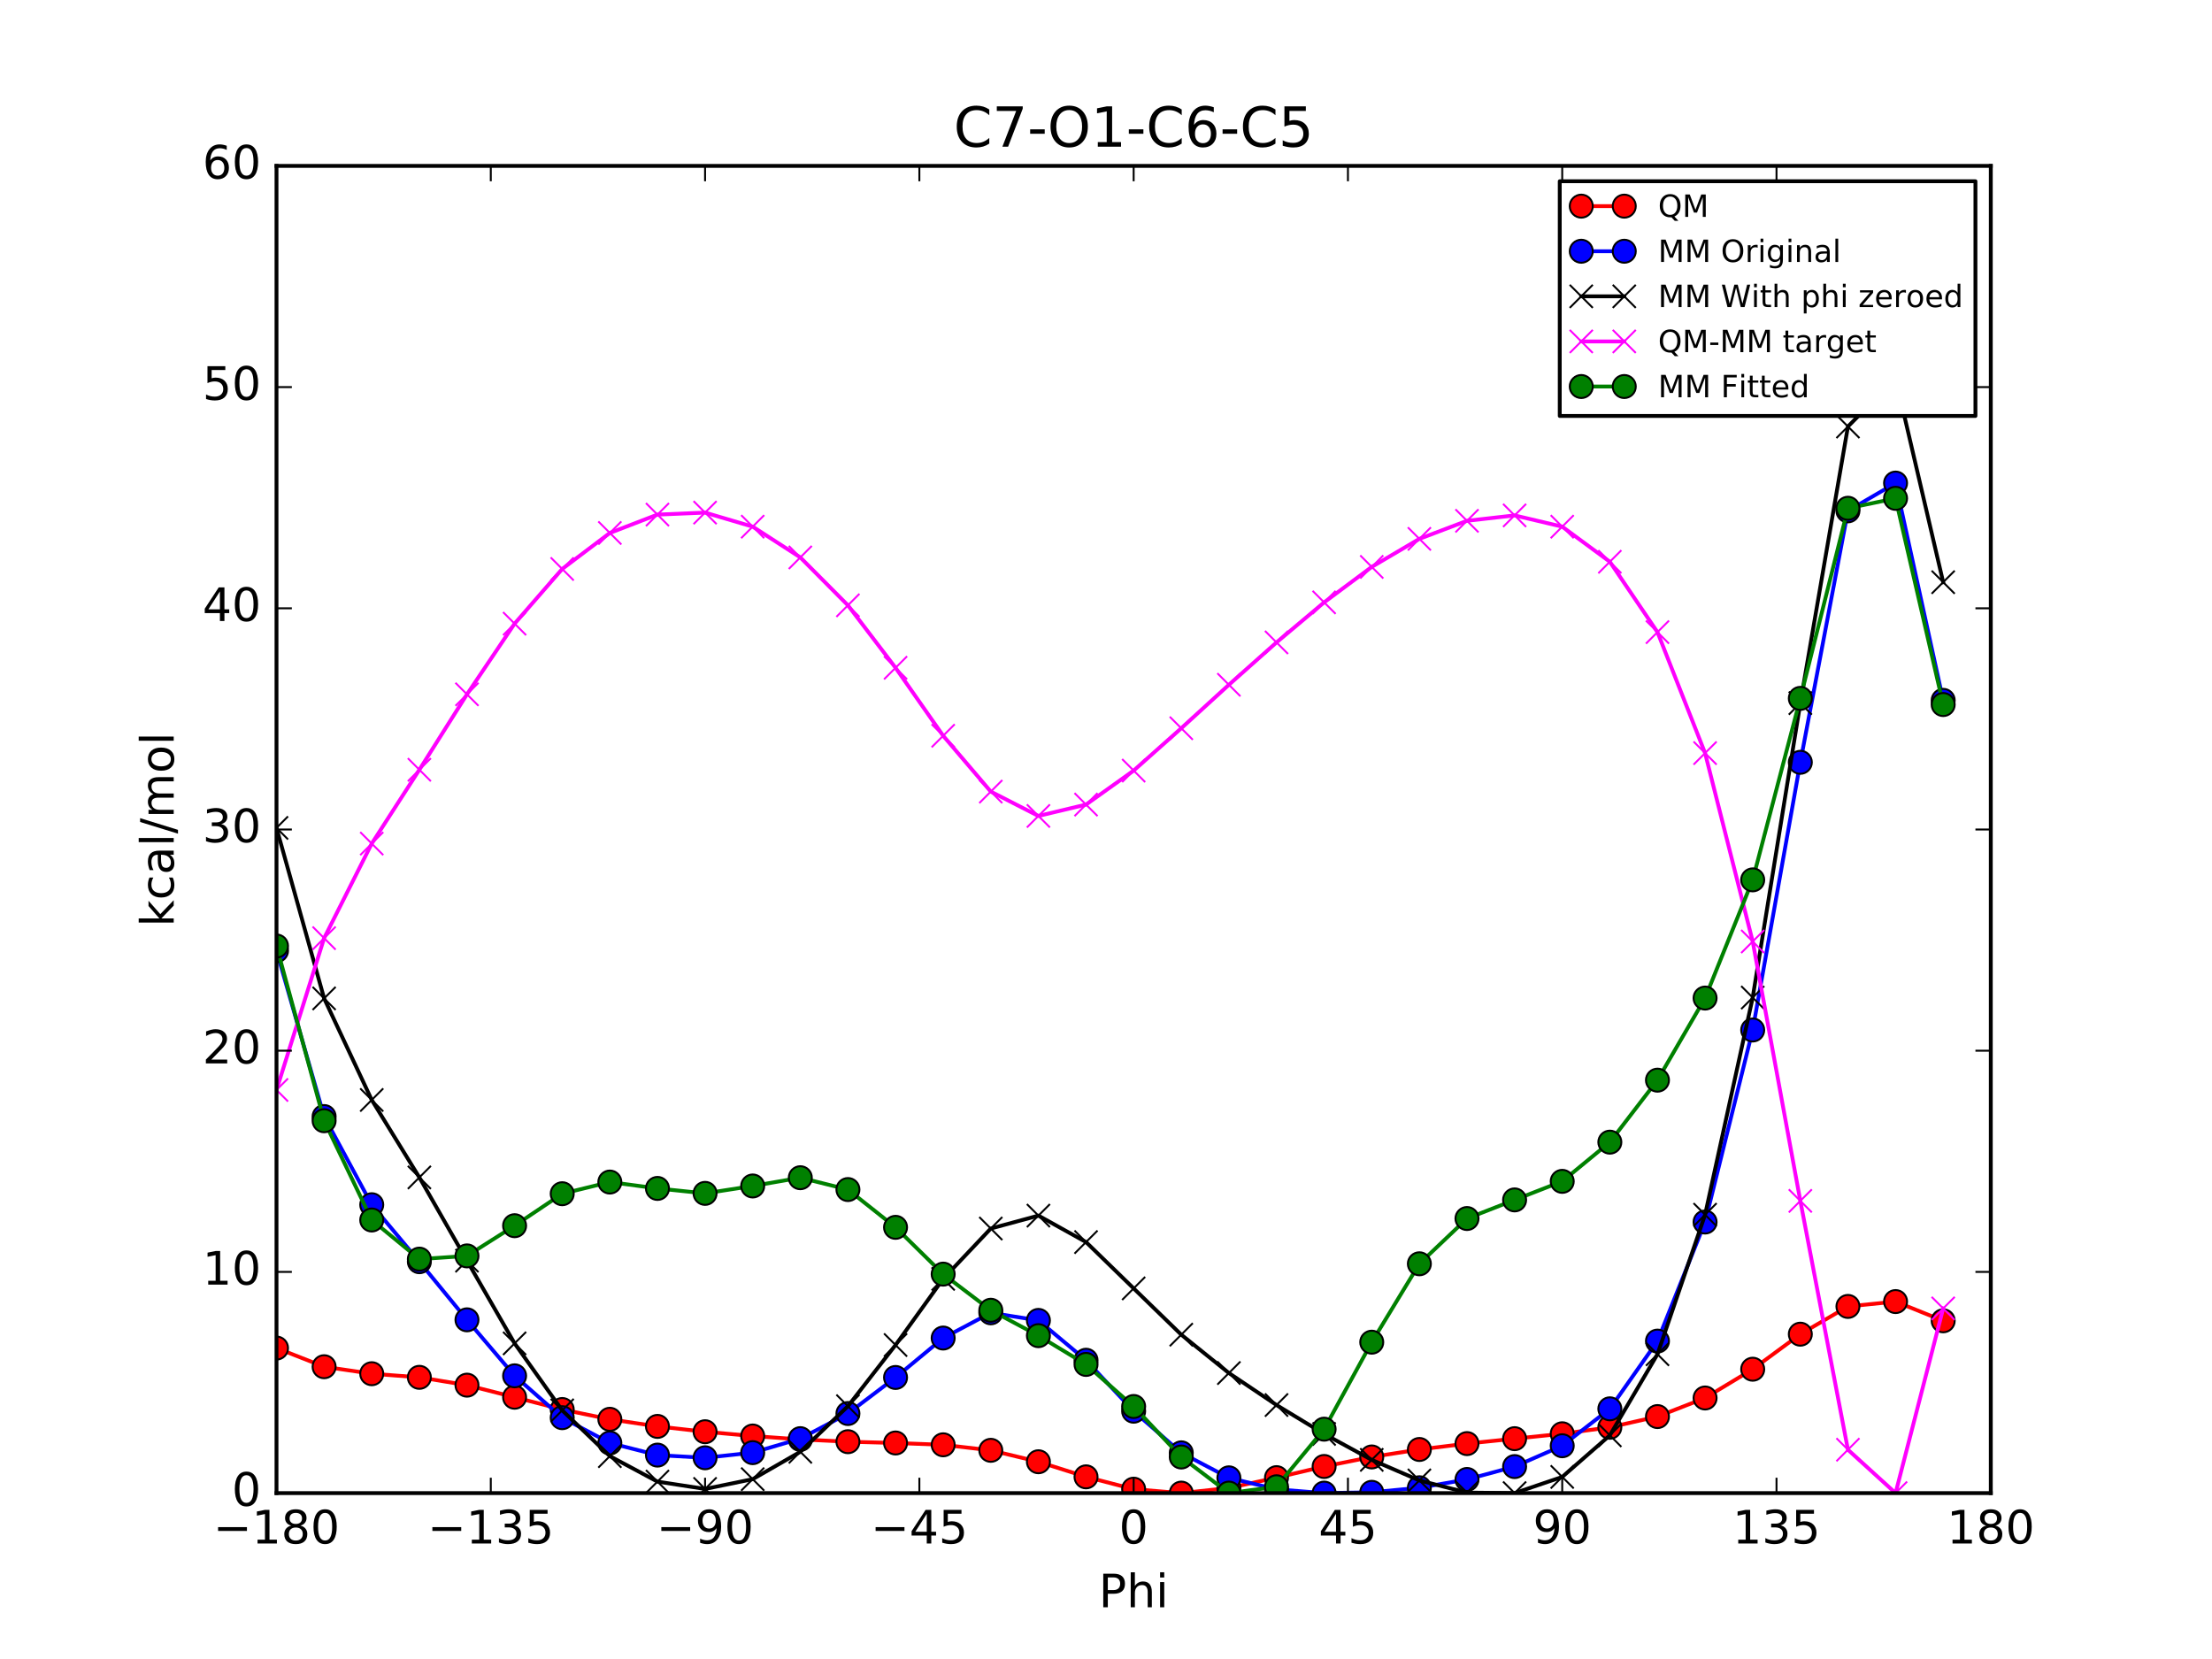 <?xml version="1.0" encoding="utf-8" standalone="no"?>
<!DOCTYPE svg PUBLIC "-//W3C//DTD SVG 1.1//EN"
  "http://www.w3.org/Graphics/SVG/1.1/DTD/svg11.dtd">
<!-- Created with matplotlib (http://matplotlib.org/) -->
<svg height="432pt" version="1.1" viewBox="0 0 576 432" width="576pt" xmlns="http://www.w3.org/2000/svg" xmlns:xlink="http://www.w3.org/1999/xlink">
 <defs>
  <style type="text/css">
*{stroke-linecap:butt;stroke-linejoin:round;stroke-miterlimit:100000;}
  </style>
 </defs>
 <g id="figure_1">
  <g id="patch_1">
   <path d="M 0 432 
L 576 432 
L 576 0 
L 0 0 
z
" style="fill:#ffffff;"/>
  </g>
  <g id="axes_1">
   <g id="patch_2">
    <path d="M 72 388.8 
L 518.4 388.8 
L 518.4 43.2 
L 72 43.2 
z
" style="fill:#ffffff;"/>
   </g>
   <g id="line2d_1">
    <path clip-path="url(#p5da31cfbe8)" d="M 72 351.032 
L 84.4 355.893 
L 96.8 357.713 
L 109.2 358.655 
L 121.6 360.691 
L 134 363.834 
L 146.4 367.032 
L 158.8 369.579 
L 171.2 371.431 
L 183.6 372.82 
L 196 373.935 
L 208.4 374.818 
L 220.8 375.414 
L 233.2 375.751 
L 245.6 376.225 
L 258 377.658 
L 270.4 380.636 
L 282.8 384.568 
L 295.2 387.777 
L 307.6 388.8 
L 320 387.472 
L 332.4 384.774 
L 344.8 381.867 
L 357.2 379.387 
L 369.6 377.44 
L 382 375.91 
L 394.4 374.629 
L 406.8 373.351 
L 419.2 371.663 
L 431.6 368.871 
L 444 364.033 
L 456.4 356.541 
L 468.8 347.416 
L 481.2 340.19 
L 493.6 338.928 
L 506 343.933 
" style="fill:none;stroke:#ff0000;stroke-linecap:square;"/>
    <defs>
     <path d="M 0 3 
C 0.796 3 1.559 2.684 2.121 2.121 
C 2.684 1.559 3 0.796 3 0 
C 3 -0.796 2.684 -1.559 2.121 -2.121 
C 1.559 -2.684 0.796 -3 0 -3 
C -0.796 -3 -1.559 -2.684 -2.121 -2.121 
C -2.684 -1.559 -3 -0.796 -3 0 
C -3 0.796 -2.684 1.559 -2.121 2.121 
C -1.559 2.684 -0.796 3 0 3 
z
" id="m55e1c721ee" style="stroke:#000000;stroke-width:0.5;"/>
    </defs>
    <g clip-path="url(#p5da31cfbe8)">
     <use style="fill:#ff0000;stroke:#000000;stroke-width:0.5;" x="72" xlink:href="#m55e1c721ee" y="351.032"/>
     <use style="fill:#ff0000;stroke:#000000;stroke-width:0.5;" x="84.4" xlink:href="#m55e1c721ee" y="355.893"/>
     <use style="fill:#ff0000;stroke:#000000;stroke-width:0.5;" x="96.8" xlink:href="#m55e1c721ee" y="357.713"/>
     <use style="fill:#ff0000;stroke:#000000;stroke-width:0.5;" x="109.2" xlink:href="#m55e1c721ee" y="358.655"/>
     <use style="fill:#ff0000;stroke:#000000;stroke-width:0.5;" x="121.6" xlink:href="#m55e1c721ee" y="360.691"/>
     <use style="fill:#ff0000;stroke:#000000;stroke-width:0.5;" x="134" xlink:href="#m55e1c721ee" y="363.834"/>
     <use style="fill:#ff0000;stroke:#000000;stroke-width:0.5;" x="146.4" xlink:href="#m55e1c721ee" y="367.032"/>
     <use style="fill:#ff0000;stroke:#000000;stroke-width:0.5;" x="158.8" xlink:href="#m55e1c721ee" y="369.579"/>
     <use style="fill:#ff0000;stroke:#000000;stroke-width:0.5;" x="171.2" xlink:href="#m55e1c721ee" y="371.431"/>
     <use style="fill:#ff0000;stroke:#000000;stroke-width:0.5;" x="183.6" xlink:href="#m55e1c721ee" y="372.82"/>
     <use style="fill:#ff0000;stroke:#000000;stroke-width:0.5;" x="196" xlink:href="#m55e1c721ee" y="373.935"/>
     <use style="fill:#ff0000;stroke:#000000;stroke-width:0.5;" x="208.4" xlink:href="#m55e1c721ee" y="374.818"/>
     <use style="fill:#ff0000;stroke:#000000;stroke-width:0.5;" x="220.8" xlink:href="#m55e1c721ee" y="375.414"/>
     <use style="fill:#ff0000;stroke:#000000;stroke-width:0.5;" x="233.2" xlink:href="#m55e1c721ee" y="375.751"/>
     <use style="fill:#ff0000;stroke:#000000;stroke-width:0.5;" x="245.6" xlink:href="#m55e1c721ee" y="376.225"/>
     <use style="fill:#ff0000;stroke:#000000;stroke-width:0.5;" x="258" xlink:href="#m55e1c721ee" y="377.658"/>
     <use style="fill:#ff0000;stroke:#000000;stroke-width:0.5;" x="270.4" xlink:href="#m55e1c721ee" y="380.636"/>
     <use style="fill:#ff0000;stroke:#000000;stroke-width:0.5;" x="282.8" xlink:href="#m55e1c721ee" y="384.568"/>
     <use style="fill:#ff0000;stroke:#000000;stroke-width:0.5;" x="295.2" xlink:href="#m55e1c721ee" y="387.777"/>
     <use style="fill:#ff0000;stroke:#000000;stroke-width:0.5;" x="307.6" xlink:href="#m55e1c721ee" y="388.8"/>
     <use style="fill:#ff0000;stroke:#000000;stroke-width:0.5;" x="320" xlink:href="#m55e1c721ee" y="387.472"/>
     <use style="fill:#ff0000;stroke:#000000;stroke-width:0.5;" x="332.4" xlink:href="#m55e1c721ee" y="384.774"/>
     <use style="fill:#ff0000;stroke:#000000;stroke-width:0.5;" x="344.8" xlink:href="#m55e1c721ee" y="381.867"/>
     <use style="fill:#ff0000;stroke:#000000;stroke-width:0.5;" x="357.2" xlink:href="#m55e1c721ee" y="379.387"/>
     <use style="fill:#ff0000;stroke:#000000;stroke-width:0.5;" x="369.6" xlink:href="#m55e1c721ee" y="377.44"/>
     <use style="fill:#ff0000;stroke:#000000;stroke-width:0.5;" x="382" xlink:href="#m55e1c721ee" y="375.91"/>
     <use style="fill:#ff0000;stroke:#000000;stroke-width:0.5;" x="394.4" xlink:href="#m55e1c721ee" y="374.629"/>
     <use style="fill:#ff0000;stroke:#000000;stroke-width:0.5;" x="406.8" xlink:href="#m55e1c721ee" y="373.351"/>
     <use style="fill:#ff0000;stroke:#000000;stroke-width:0.5;" x="419.2" xlink:href="#m55e1c721ee" y="371.663"/>
     <use style="fill:#ff0000;stroke:#000000;stroke-width:0.5;" x="431.6" xlink:href="#m55e1c721ee" y="368.871"/>
     <use style="fill:#ff0000;stroke:#000000;stroke-width:0.5;" x="444" xlink:href="#m55e1c721ee" y="364.033"/>
     <use style="fill:#ff0000;stroke:#000000;stroke-width:0.5;" x="456.4" xlink:href="#m55e1c721ee" y="356.541"/>
     <use style="fill:#ff0000;stroke:#000000;stroke-width:0.5;" x="468.8" xlink:href="#m55e1c721ee" y="347.416"/>
     <use style="fill:#ff0000;stroke:#000000;stroke-width:0.5;" x="481.2" xlink:href="#m55e1c721ee" y="340.19"/>
     <use style="fill:#ff0000;stroke:#000000;stroke-width:0.5;" x="493.6" xlink:href="#m55e1c721ee" y="338.928"/>
     <use style="fill:#ff0000;stroke:#000000;stroke-width:0.5;" x="506" xlink:href="#m55e1c721ee" y="343.933"/>
    </g>
   </g>
   <g id="line2d_2">
    <path clip-path="url(#p5da31cfbe8)" d="M 72 247.56 
L 84.4 290.748 
L 96.8 313.71 
L 109.2 328.547 
L 121.6 343.68 
L 134 358.263 
L 146.4 369.163 
L 158.8 375.751 
L 171.2 378.904 
L 183.6 379.602 
L 196 378.267 
L 208.4 374.621 
L 220.8 368.078 
L 233.2 358.69 
L 245.6 348.424 
L 258 341.857 
L 270.4 343.828 
L 282.8 354.202 
L 295.2 367.472 
L 307.6 378.313 
L 320 384.824 
L 332.4 387.82 
L 344.8 388.8 
L 357.2 388.593 
L 369.6 387.407 
L 382 385.247 
L 394.4 381.894 
L 406.8 376.472 
L 419.2 366.854 
L 431.6 349.217 
L 444 318.214 
L 456.4 268.21 
L 468.8 198.502 
L 481.2 133.02 
L 493.6 125.792 
L 506 182.371 
" style="fill:none;stroke:#0000ff;stroke-linecap:square;"/>
    <defs>
     <path d="M 0 3 
C 0.796 3 1.559 2.684 2.121 2.121 
C 2.684 1.559 3 0.796 3 0 
C 3 -0.796 2.684 -1.559 2.121 -2.121 
C 1.559 -2.684 0.796 -3 0 -3 
C -0.796 -3 -1.559 -2.684 -2.121 -2.121 
C -2.684 -1.559 -3 -0.796 -3 0 
C -3 0.796 -2.684 1.559 -2.121 2.121 
C -1.559 2.684 -0.796 3 0 3 
z
" id="m873769fd91" style="stroke:#000000;stroke-width:0.5;"/>
    </defs>
    <g clip-path="url(#p5da31cfbe8)">
     <use style="fill:#0000ff;stroke:#000000;stroke-width:0.5;" x="72" xlink:href="#m873769fd91" y="247.56"/>
     <use style="fill:#0000ff;stroke:#000000;stroke-width:0.5;" x="84.4" xlink:href="#m873769fd91" y="290.748"/>
     <use style="fill:#0000ff;stroke:#000000;stroke-width:0.5;" x="96.8" xlink:href="#m873769fd91" y="313.71"/>
     <use style="fill:#0000ff;stroke:#000000;stroke-width:0.5;" x="109.2" xlink:href="#m873769fd91" y="328.547"/>
     <use style="fill:#0000ff;stroke:#000000;stroke-width:0.5;" x="121.6" xlink:href="#m873769fd91" y="343.68"/>
     <use style="fill:#0000ff;stroke:#000000;stroke-width:0.5;" x="134" xlink:href="#m873769fd91" y="358.263"/>
     <use style="fill:#0000ff;stroke:#000000;stroke-width:0.5;" x="146.4" xlink:href="#m873769fd91" y="369.163"/>
     <use style="fill:#0000ff;stroke:#000000;stroke-width:0.5;" x="158.8" xlink:href="#m873769fd91" y="375.751"/>
     <use style="fill:#0000ff;stroke:#000000;stroke-width:0.5;" x="171.2" xlink:href="#m873769fd91" y="378.904"/>
     <use style="fill:#0000ff;stroke:#000000;stroke-width:0.5;" x="183.6" xlink:href="#m873769fd91" y="379.602"/>
     <use style="fill:#0000ff;stroke:#000000;stroke-width:0.5;" x="196" xlink:href="#m873769fd91" y="378.267"/>
     <use style="fill:#0000ff;stroke:#000000;stroke-width:0.5;" x="208.4" xlink:href="#m873769fd91" y="374.621"/>
     <use style="fill:#0000ff;stroke:#000000;stroke-width:0.5;" x="220.8" xlink:href="#m873769fd91" y="368.078"/>
     <use style="fill:#0000ff;stroke:#000000;stroke-width:0.5;" x="233.2" xlink:href="#m873769fd91" y="358.69"/>
     <use style="fill:#0000ff;stroke:#000000;stroke-width:0.5;" x="245.6" xlink:href="#m873769fd91" y="348.424"/>
     <use style="fill:#0000ff;stroke:#000000;stroke-width:0.5;" x="258" xlink:href="#m873769fd91" y="341.857"/>
     <use style="fill:#0000ff;stroke:#000000;stroke-width:0.5;" x="270.4" xlink:href="#m873769fd91" y="343.828"/>
     <use style="fill:#0000ff;stroke:#000000;stroke-width:0.5;" x="282.8" xlink:href="#m873769fd91" y="354.202"/>
     <use style="fill:#0000ff;stroke:#000000;stroke-width:0.5;" x="295.2" xlink:href="#m873769fd91" y="367.472"/>
     <use style="fill:#0000ff;stroke:#000000;stroke-width:0.5;" x="307.6" xlink:href="#m873769fd91" y="378.313"/>
     <use style="fill:#0000ff;stroke:#000000;stroke-width:0.5;" x="320" xlink:href="#m873769fd91" y="384.824"/>
     <use style="fill:#0000ff;stroke:#000000;stroke-width:0.5;" x="332.4" xlink:href="#m873769fd91" y="387.82"/>
     <use style="fill:#0000ff;stroke:#000000;stroke-width:0.5;" x="344.8" xlink:href="#m873769fd91" y="388.8"/>
     <use style="fill:#0000ff;stroke:#000000;stroke-width:0.5;" x="357.2" xlink:href="#m873769fd91" y="388.593"/>
     <use style="fill:#0000ff;stroke:#000000;stroke-width:0.5;" x="369.6" xlink:href="#m873769fd91" y="387.407"/>
     <use style="fill:#0000ff;stroke:#000000;stroke-width:0.5;" x="382" xlink:href="#m873769fd91" y="385.247"/>
     <use style="fill:#0000ff;stroke:#000000;stroke-width:0.5;" x="394.4" xlink:href="#m873769fd91" y="381.894"/>
     <use style="fill:#0000ff;stroke:#000000;stroke-width:0.5;" x="406.8" xlink:href="#m873769fd91" y="376.472"/>
     <use style="fill:#0000ff;stroke:#000000;stroke-width:0.5;" x="419.2" xlink:href="#m873769fd91" y="366.854"/>
     <use style="fill:#0000ff;stroke:#000000;stroke-width:0.5;" x="431.6" xlink:href="#m873769fd91" y="349.217"/>
     <use style="fill:#0000ff;stroke:#000000;stroke-width:0.5;" x="444" xlink:href="#m873769fd91" y="318.214"/>
     <use style="fill:#0000ff;stroke:#000000;stroke-width:0.5;" x="456.4" xlink:href="#m873769fd91" y="268.21"/>
     <use style="fill:#0000ff;stroke:#000000;stroke-width:0.5;" x="468.8" xlink:href="#m873769fd91" y="198.502"/>
     <use style="fill:#0000ff;stroke:#000000;stroke-width:0.5;" x="481.2" xlink:href="#m873769fd91" y="133.02"/>
     <use style="fill:#0000ff;stroke:#000000;stroke-width:0.5;" x="493.6" xlink:href="#m873769fd91" y="125.792"/>
     <use style="fill:#0000ff;stroke:#000000;stroke-width:0.5;" x="506" xlink:href="#m873769fd91" y="182.371"/>
    </g>
   </g>
   <g id="line2d_3">
    <path clip-path="url(#p5da31cfbe8)" d="M 72 215.585 
L 84.4 259.981 
L 96.8 286.424 
L 109.2 306.595 
L 121.6 328.269 
L 134 349.814 
L 146.4 367.255 
L 158.8 379.175 
L 171.2 385.809 
L 183.6 387.716 
L 196 385.173 
L 208.4 378.046 
L 220.8 366.17 
L 233.2 350.24 
L 245.6 333.013 
L 258 319.904 
L 270.4 316.543 
L 282.8 323.436 
L 295.2 335.497 
L 307.6 347.547 
L 320 357.538 
L 332.4 365.868 
L 344.8 373.389 
L 357.2 380.144 
L 369.6 385.5 
L 382 388.672 
L 394.4 388.8 
L 406.8 384.587 
L 419.2 373.759 
L 431.6 352.642 
L 444 316.306 
L 456.4 259.761 
L 468.8 183.091 
L 481.2 111.067 
L 493.6 98.506 
L 506 151.605 
" style="fill:none;stroke:#000000;stroke-linecap:square;"/>
    <defs>
     <path d="M -3 3 
L 3 -3 
M -3 -3 
L 3 3 
" id="mabb1652090" style="stroke:#000000;stroke-width:0.5;"/>
    </defs>
    <g clip-path="url(#p5da31cfbe8)">
     <use style="stroke:#000000;stroke-width:0.5;" x="72" xlink:href="#mabb1652090" y="215.585"/>
     <use style="stroke:#000000;stroke-width:0.5;" x="84.4" xlink:href="#mabb1652090" y="259.981"/>
     <use style="stroke:#000000;stroke-width:0.5;" x="96.8" xlink:href="#mabb1652090" y="286.424"/>
     <use style="stroke:#000000;stroke-width:0.5;" x="109.2" xlink:href="#mabb1652090" y="306.595"/>
     <use style="stroke:#000000;stroke-width:0.5;" x="121.6" xlink:href="#mabb1652090" y="328.269"/>
     <use style="stroke:#000000;stroke-width:0.5;" x="134" xlink:href="#mabb1652090" y="349.814"/>
     <use style="stroke:#000000;stroke-width:0.5;" x="146.4" xlink:href="#mabb1652090" y="367.255"/>
     <use style="stroke:#000000;stroke-width:0.5;" x="158.8" xlink:href="#mabb1652090" y="379.175"/>
     <use style="stroke:#000000;stroke-width:0.5;" x="171.2" xlink:href="#mabb1652090" y="385.809"/>
     <use style="stroke:#000000;stroke-width:0.5;" x="183.6" xlink:href="#mabb1652090" y="387.716"/>
     <use style="stroke:#000000;stroke-width:0.5;" x="196" xlink:href="#mabb1652090" y="385.173"/>
     <use style="stroke:#000000;stroke-width:0.5;" x="208.4" xlink:href="#mabb1652090" y="378.046"/>
     <use style="stroke:#000000;stroke-width:0.5;" x="220.8" xlink:href="#mabb1652090" y="366.17"/>
     <use style="stroke:#000000;stroke-width:0.5;" x="233.2" xlink:href="#mabb1652090" y="350.24"/>
     <use style="stroke:#000000;stroke-width:0.5;" x="245.6" xlink:href="#mabb1652090" y="333.013"/>
     <use style="stroke:#000000;stroke-width:0.5;" x="258" xlink:href="#mabb1652090" y="319.904"/>
     <use style="stroke:#000000;stroke-width:0.5;" x="270.4" xlink:href="#mabb1652090" y="316.543"/>
     <use style="stroke:#000000;stroke-width:0.5;" x="282.8" xlink:href="#mabb1652090" y="323.436"/>
     <use style="stroke:#000000;stroke-width:0.5;" x="295.2" xlink:href="#mabb1652090" y="335.497"/>
     <use style="stroke:#000000;stroke-width:0.5;" x="307.6" xlink:href="#mabb1652090" y="347.547"/>
     <use style="stroke:#000000;stroke-width:0.5;" x="320" xlink:href="#mabb1652090" y="357.538"/>
     <use style="stroke:#000000;stroke-width:0.5;" x="332.4" xlink:href="#mabb1652090" y="365.868"/>
     <use style="stroke:#000000;stroke-width:0.5;" x="344.8" xlink:href="#mabb1652090" y="373.389"/>
     <use style="stroke:#000000;stroke-width:0.5;" x="357.2" xlink:href="#mabb1652090" y="380.144"/>
     <use style="stroke:#000000;stroke-width:0.5;" x="369.6" xlink:href="#mabb1652090" y="385.5"/>
     <use style="stroke:#000000;stroke-width:0.5;" x="382" xlink:href="#mabb1652090" y="388.672"/>
     <use style="stroke:#000000;stroke-width:0.5;" x="394.4" xlink:href="#mabb1652090" y="388.8"/>
     <use style="stroke:#000000;stroke-width:0.5;" x="406.8" xlink:href="#mabb1652090" y="384.587"/>
     <use style="stroke:#000000;stroke-width:0.5;" x="419.2" xlink:href="#mabb1652090" y="373.759"/>
     <use style="stroke:#000000;stroke-width:0.5;" x="431.6" xlink:href="#mabb1652090" y="352.642"/>
     <use style="stroke:#000000;stroke-width:0.5;" x="444" xlink:href="#mabb1652090" y="316.306"/>
     <use style="stroke:#000000;stroke-width:0.5;" x="456.4" xlink:href="#mabb1652090" y="259.761"/>
     <use style="stroke:#000000;stroke-width:0.5;" x="468.8" xlink:href="#mabb1652090" y="183.091"/>
     <use style="stroke:#000000;stroke-width:0.5;" x="481.2" xlink:href="#mabb1652090" y="111.067"/>
     <use style="stroke:#000000;stroke-width:0.5;" x="493.6" xlink:href="#mabb1652090" y="98.506"/>
     <use style="stroke:#000000;stroke-width:0.5;" x="506" xlink:href="#mabb1652090" y="151.605"/>
    </g>
   </g>
   <g id="line2d_4">
    <path clip-path="url(#p5da31cfbe8)" d="M 72 283.826 
L 84.4 244.29 
L 96.8 219.668 
L 109.2 200.439 
L 121.6 180.8 
L 134 162.399 
L 146.4 148.155 
L 158.8 138.782 
L 171.2 134 
L 183.6 133.482 
L 196 137.14 
L 208.4 145.15 
L 220.8 157.623 
L 233.2 173.889 
L 245.6 191.591 
L 258 206.133 
L 270.4 212.472 
L 282.8 209.511 
L 295.2 200.658 
L 307.6 189.632 
L 320 178.313 
L 332.4 167.284 
L 344.8 156.856 
L 357.2 147.622 
L 369.6 140.319 
L 382 135.617 
L 394.4 134.207 
L 406.8 137.143 
L 419.2 146.283 
L 431.6 164.607 
L 444 196.105 
L 456.4 245.159 
L 468.8 312.704 
L 481.2 377.501 
L 493.6 388.8 
L 506 340.706 
" style="fill:none;stroke:#ff00ff;stroke-linecap:square;"/>
    <defs>
     <path d="M -3 3 
L 3 -3 
M -3 -3 
L 3 3 
" id="m2c00e5dfd6" style="stroke:#ff00ff;stroke-width:0.5;"/>
    </defs>
    <g clip-path="url(#p5da31cfbe8)">
     <use style="fill:#ff00ff;stroke:#ff00ff;stroke-width:0.5;" x="72" xlink:href="#m2c00e5dfd6" y="283.826"/>
     <use style="fill:#ff00ff;stroke:#ff00ff;stroke-width:0.5;" x="84.4" xlink:href="#m2c00e5dfd6" y="244.29"/>
     <use style="fill:#ff00ff;stroke:#ff00ff;stroke-width:0.5;" x="96.8" xlink:href="#m2c00e5dfd6" y="219.668"/>
     <use style="fill:#ff00ff;stroke:#ff00ff;stroke-width:0.5;" x="109.2" xlink:href="#m2c00e5dfd6" y="200.439"/>
     <use style="fill:#ff00ff;stroke:#ff00ff;stroke-width:0.5;" x="121.6" xlink:href="#m2c00e5dfd6" y="180.8"/>
     <use style="fill:#ff00ff;stroke:#ff00ff;stroke-width:0.5;" x="134" xlink:href="#m2c00e5dfd6" y="162.399"/>
     <use style="fill:#ff00ff;stroke:#ff00ff;stroke-width:0.5;" x="146.4" xlink:href="#m2c00e5dfd6" y="148.155"/>
     <use style="fill:#ff00ff;stroke:#ff00ff;stroke-width:0.5;" x="158.8" xlink:href="#m2c00e5dfd6" y="138.782"/>
     <use style="fill:#ff00ff;stroke:#ff00ff;stroke-width:0.5;" x="171.2" xlink:href="#m2c00e5dfd6" y="134"/>
     <use style="fill:#ff00ff;stroke:#ff00ff;stroke-width:0.5;" x="183.6" xlink:href="#m2c00e5dfd6" y="133.482"/>
     <use style="fill:#ff00ff;stroke:#ff00ff;stroke-width:0.5;" x="196" xlink:href="#m2c00e5dfd6" y="137.14"/>
     <use style="fill:#ff00ff;stroke:#ff00ff;stroke-width:0.5;" x="208.4" xlink:href="#m2c00e5dfd6" y="145.15"/>
     <use style="fill:#ff00ff;stroke:#ff00ff;stroke-width:0.5;" x="220.8" xlink:href="#m2c00e5dfd6" y="157.623"/>
     <use style="fill:#ff00ff;stroke:#ff00ff;stroke-width:0.5;" x="233.2" xlink:href="#m2c00e5dfd6" y="173.889"/>
     <use style="fill:#ff00ff;stroke:#ff00ff;stroke-width:0.5;" x="245.6" xlink:href="#m2c00e5dfd6" y="191.591"/>
     <use style="fill:#ff00ff;stroke:#ff00ff;stroke-width:0.5;" x="258" xlink:href="#m2c00e5dfd6" y="206.133"/>
     <use style="fill:#ff00ff;stroke:#ff00ff;stroke-width:0.5;" x="270.4" xlink:href="#m2c00e5dfd6" y="212.472"/>
     <use style="fill:#ff00ff;stroke:#ff00ff;stroke-width:0.5;" x="282.8" xlink:href="#m2c00e5dfd6" y="209.511"/>
     <use style="fill:#ff00ff;stroke:#ff00ff;stroke-width:0.5;" x="295.2" xlink:href="#m2c00e5dfd6" y="200.658"/>
     <use style="fill:#ff00ff;stroke:#ff00ff;stroke-width:0.5;" x="307.6" xlink:href="#m2c00e5dfd6" y="189.632"/>
     <use style="fill:#ff00ff;stroke:#ff00ff;stroke-width:0.5;" x="320" xlink:href="#m2c00e5dfd6" y="178.313"/>
     <use style="fill:#ff00ff;stroke:#ff00ff;stroke-width:0.5;" x="332.4" xlink:href="#m2c00e5dfd6" y="167.284"/>
     <use style="fill:#ff00ff;stroke:#ff00ff;stroke-width:0.5;" x="344.8" xlink:href="#m2c00e5dfd6" y="156.856"/>
     <use style="fill:#ff00ff;stroke:#ff00ff;stroke-width:0.5;" x="357.2" xlink:href="#m2c00e5dfd6" y="147.622"/>
     <use style="fill:#ff00ff;stroke:#ff00ff;stroke-width:0.5;" x="369.6" xlink:href="#m2c00e5dfd6" y="140.319"/>
     <use style="fill:#ff00ff;stroke:#ff00ff;stroke-width:0.5;" x="382" xlink:href="#m2c00e5dfd6" y="135.617"/>
     <use style="fill:#ff00ff;stroke:#ff00ff;stroke-width:0.5;" x="394.4" xlink:href="#m2c00e5dfd6" y="134.207"/>
     <use style="fill:#ff00ff;stroke:#ff00ff;stroke-width:0.5;" x="406.8" xlink:href="#m2c00e5dfd6" y="137.143"/>
     <use style="fill:#ff00ff;stroke:#ff00ff;stroke-width:0.5;" x="419.2" xlink:href="#m2c00e5dfd6" y="146.283"/>
     <use style="fill:#ff00ff;stroke:#ff00ff;stroke-width:0.5;" x="431.6" xlink:href="#m2c00e5dfd6" y="164.607"/>
     <use style="fill:#ff00ff;stroke:#ff00ff;stroke-width:0.5;" x="444" xlink:href="#m2c00e5dfd6" y="196.105"/>
     <use style="fill:#ff00ff;stroke:#ff00ff;stroke-width:0.5;" x="456.4" xlink:href="#m2c00e5dfd6" y="245.159"/>
     <use style="fill:#ff00ff;stroke:#ff00ff;stroke-width:0.5;" x="468.8" xlink:href="#m2c00e5dfd6" y="312.704"/>
     <use style="fill:#ff00ff;stroke:#ff00ff;stroke-width:0.5;" x="481.2" xlink:href="#m2c00e5dfd6" y="377.501"/>
     <use style="fill:#ff00ff;stroke:#ff00ff;stroke-width:0.5;" x="493.6" xlink:href="#m2c00e5dfd6" y="388.8"/>
     <use style="fill:#ff00ff;stroke:#ff00ff;stroke-width:0.5;" x="506" xlink:href="#m2c00e5dfd6" y="340.706"/>
    </g>
   </g>
   <g id="line2d_5">
    <path clip-path="url(#p5da31cfbe8)" d="M 72 246.333 
L 84.4 291.839 
L 96.8 317.685 
L 109.2 327.876 
L 121.6 327.033 
L 134 319.169 
L 146.4 310.843 
L 158.8 307.804 
L 171.2 309.463 
L 183.6 310.751 
L 196 308.826 
L 208.4 306.675 
L 220.8 309.757 
L 233.2 319.595 
L 245.6 331.778 
L 258 341.186 
L 270.4 347.804 
L 282.8 355.294 
L 295.2 366.245 
L 307.6 379.405 
L 320 388.8 
L 332.4 387.15 
L 344.8 372.154 
L 357.2 349.498 
L 369.6 329.087 
L 382 317.3 
L 394.4 312.453 
L 406.8 307.621 
L 419.2 297.413 
L 431.6 281.27 
L 444 259.894 
L 456.4 229.115 
L 468.8 181.855 
L 481.2 132.35 
L 493.6 129.768 
L 506 183.463 
" style="fill:none;stroke:#008000;stroke-linecap:square;"/>
    <defs>
     <path d="M 0 3 
C 0.796 3 1.559 2.684 2.121 2.121 
C 2.684 1.559 3 0.796 3 0 
C 3 -0.796 2.684 -1.559 2.121 -2.121 
C 1.559 -2.684 0.796 -3 0 -3 
C -0.796 -3 -1.559 -2.684 -2.121 -2.121 
C -2.684 -1.559 -3 -0.796 -3 0 
C -3 0.796 -2.684 1.559 -2.121 2.121 
C -1.559 2.684 -0.796 3 0 3 
z
" id="m823da40b26" style="stroke:#000000;stroke-width:0.5;"/>
    </defs>
    <g clip-path="url(#p5da31cfbe8)">
     <use style="fill:#008000;stroke:#000000;stroke-width:0.5;" x="72" xlink:href="#m823da40b26" y="246.333"/>
     <use style="fill:#008000;stroke:#000000;stroke-width:0.5;" x="84.4" xlink:href="#m823da40b26" y="291.839"/>
     <use style="fill:#008000;stroke:#000000;stroke-width:0.5;" x="96.8" xlink:href="#m823da40b26" y="317.685"/>
     <use style="fill:#008000;stroke:#000000;stroke-width:0.5;" x="109.2" xlink:href="#m823da40b26" y="327.876"/>
     <use style="fill:#008000;stroke:#000000;stroke-width:0.5;" x="121.6" xlink:href="#m823da40b26" y="327.033"/>
     <use style="fill:#008000;stroke:#000000;stroke-width:0.5;" x="134" xlink:href="#m823da40b26" y="319.169"/>
     <use style="fill:#008000;stroke:#000000;stroke-width:0.5;" x="146.4" xlink:href="#m823da40b26" y="310.843"/>
     <use style="fill:#008000;stroke:#000000;stroke-width:0.5;" x="158.8" xlink:href="#m823da40b26" y="307.804"/>
     <use style="fill:#008000;stroke:#000000;stroke-width:0.5;" x="171.2" xlink:href="#m823da40b26" y="309.463"/>
     <use style="fill:#008000;stroke:#000000;stroke-width:0.5;" x="183.6" xlink:href="#m823da40b26" y="310.751"/>
     <use style="fill:#008000;stroke:#000000;stroke-width:0.5;" x="196" xlink:href="#m823da40b26" y="308.826"/>
     <use style="fill:#008000;stroke:#000000;stroke-width:0.5;" x="208.4" xlink:href="#m823da40b26" y="306.675"/>
     <use style="fill:#008000;stroke:#000000;stroke-width:0.5;" x="220.8" xlink:href="#m823da40b26" y="309.757"/>
     <use style="fill:#008000;stroke:#000000;stroke-width:0.5;" x="233.2" xlink:href="#m823da40b26" y="319.595"/>
     <use style="fill:#008000;stroke:#000000;stroke-width:0.5;" x="245.6" xlink:href="#m823da40b26" y="331.778"/>
     <use style="fill:#008000;stroke:#000000;stroke-width:0.5;" x="258" xlink:href="#m823da40b26" y="341.186"/>
     <use style="fill:#008000;stroke:#000000;stroke-width:0.5;" x="270.4" xlink:href="#m823da40b26" y="347.804"/>
     <use style="fill:#008000;stroke:#000000;stroke-width:0.5;" x="282.8" xlink:href="#m823da40b26" y="355.294"/>
     <use style="fill:#008000;stroke:#000000;stroke-width:0.5;" x="295.2" xlink:href="#m823da40b26" y="366.245"/>
     <use style="fill:#008000;stroke:#000000;stroke-width:0.5;" x="307.6" xlink:href="#m823da40b26" y="379.405"/>
     <use style="fill:#008000;stroke:#000000;stroke-width:0.5;" x="320" xlink:href="#m823da40b26" y="388.8"/>
     <use style="fill:#008000;stroke:#000000;stroke-width:0.5;" x="332.4" xlink:href="#m823da40b26" y="387.15"/>
     <use style="fill:#008000;stroke:#000000;stroke-width:0.5;" x="344.8" xlink:href="#m823da40b26" y="372.154"/>
     <use style="fill:#008000;stroke:#000000;stroke-width:0.5;" x="357.2" xlink:href="#m823da40b26" y="349.498"/>
     <use style="fill:#008000;stroke:#000000;stroke-width:0.5;" x="369.6" xlink:href="#m823da40b26" y="329.087"/>
     <use style="fill:#008000;stroke:#000000;stroke-width:0.5;" x="382" xlink:href="#m823da40b26" y="317.3"/>
     <use style="fill:#008000;stroke:#000000;stroke-width:0.5;" x="394.4" xlink:href="#m823da40b26" y="312.453"/>
     <use style="fill:#008000;stroke:#000000;stroke-width:0.5;" x="406.8" xlink:href="#m823da40b26" y="307.621"/>
     <use style="fill:#008000;stroke:#000000;stroke-width:0.5;" x="419.2" xlink:href="#m823da40b26" y="297.413"/>
     <use style="fill:#008000;stroke:#000000;stroke-width:0.5;" x="431.6" xlink:href="#m823da40b26" y="281.27"/>
     <use style="fill:#008000;stroke:#000000;stroke-width:0.5;" x="444" xlink:href="#m823da40b26" y="259.894"/>
     <use style="fill:#008000;stroke:#000000;stroke-width:0.5;" x="456.4" xlink:href="#m823da40b26" y="229.115"/>
     <use style="fill:#008000;stroke:#000000;stroke-width:0.5;" x="468.8" xlink:href="#m823da40b26" y="181.855"/>
     <use style="fill:#008000;stroke:#000000;stroke-width:0.5;" x="481.2" xlink:href="#m823da40b26" y="132.35"/>
     <use style="fill:#008000;stroke:#000000;stroke-width:0.5;" x="493.6" xlink:href="#m823da40b26" y="129.768"/>
     <use style="fill:#008000;stroke:#000000;stroke-width:0.5;" x="506" xlink:href="#m823da40b26" y="183.463"/>
    </g>
   </g>
   <g id="patch_3">
    <path d="M 72 388.8 
L 72 43.2 
" style="fill:none;stroke:#000000;stroke-linecap:square;stroke-linejoin:miter;"/>
   </g>
   <g id="patch_4">
    <path d="M 518.4 388.8 
L 518.4 43.2 
" style="fill:none;stroke:#000000;stroke-linecap:square;stroke-linejoin:miter;"/>
   </g>
   <g id="patch_5">
    <path d="M 72 43.2 
L 518.4 43.2 
" style="fill:none;stroke:#000000;stroke-linecap:square;stroke-linejoin:miter;"/>
   </g>
   <g id="patch_6">
    <path d="M 72 388.8 
L 518.4 388.8 
" style="fill:none;stroke:#000000;stroke-linecap:square;stroke-linejoin:miter;"/>
   </g>
   <g id="matplotlib.axis_1">
    <g id="xtick_1">
     <g id="line2d_6">
      <defs>
       <path d="M 0 0 
L 0 -4 
" id="m4b6181d775" style="stroke:#000000;stroke-width:0.5;"/>
      </defs>
      <g>
       <use style="stroke:#000000;stroke-width:0.5;" x="72.0" xlink:href="#m4b6181d775" y="388.8"/>
      </g>
     </g>
     <g id="line2d_7">
      <defs>
       <path d="M 0 0 
L 0 4 
" id="ma83a41c369" style="stroke:#000000;stroke-width:0.5;"/>
      </defs>
      <g>
       <use style="stroke:#000000;stroke-width:0.5;" x="72.0" xlink:href="#ma83a41c369" y="43.2"/>
      </g>
     </g>
     <g id="text_1">
      <!-- −180 -->
      <defs>
       <path d="M 10.594 35.5 
L 73.188 35.5 
L 73.188 27.203 
L 10.594 27.203 
z
" id="BitstreamVeraSans-Roman-2212"/>
       <path d="M 12.406 8.297 
L 28.516 8.297 
L 28.516 63.922 
L 10.984 60.406 
L 10.984 69.391 
L 28.422 72.906 
L 38.281 72.906 
L 38.281 8.297 
L 54.391 8.297 
L 54.391 0 
L 12.406 0 
z
" id="BitstreamVeraSans-Roman-31"/>
       <path d="M 31.781 66.406 
Q 24.172 66.406 20.328 58.906 
Q 16.5 51.422 16.5 36.375 
Q 16.5 21.391 20.328 13.891 
Q 24.172 6.391 31.781 6.391 
Q 39.453 6.391 43.281 13.891 
Q 47.125 21.391 47.125 36.375 
Q 47.125 51.422 43.281 58.906 
Q 39.453 66.406 31.781 66.406 
M 31.781 74.219 
Q 44.047 74.219 50.516 64.516 
Q 56.984 54.828 56.984 36.375 
Q 56.984 17.969 50.516 8.266 
Q 44.047 -1.422 31.781 -1.422 
Q 19.531 -1.422 13.062 8.266 
Q 6.594 17.969 6.594 36.375 
Q 6.594 54.828 13.062 64.516 
Q 19.531 74.219 31.781 74.219 
" id="BitstreamVeraSans-Roman-30"/>
       <path d="M 31.781 34.625 
Q 24.75 34.625 20.719 30.859 
Q 16.703 27.094 16.703 20.516 
Q 16.703 13.922 20.719 10.156 
Q 24.75 6.391 31.781 6.391 
Q 38.812 6.391 42.859 10.172 
Q 46.922 13.969 46.922 20.516 
Q 46.922 27.094 42.891 30.859 
Q 38.875 34.625 31.781 34.625 
M 21.922 38.812 
Q 15.578 40.375 12.031 44.719 
Q 8.5 49.078 8.5 55.328 
Q 8.5 64.062 14.719 69.141 
Q 20.953 74.219 31.781 74.219 
Q 42.672 74.219 48.875 69.141 
Q 55.078 64.062 55.078 55.328 
Q 55.078 49.078 51.531 44.719 
Q 48 40.375 41.703 38.812 
Q 48.828 37.156 52.797 32.312 
Q 56.781 27.484 56.781 20.516 
Q 56.781 9.906 50.312 4.234 
Q 43.844 -1.422 31.781 -1.422 
Q 19.734 -1.422 13.25 4.234 
Q 6.781 9.906 6.781 20.516 
Q 6.781 27.484 10.781 32.312 
Q 14.797 37.156 21.922 38.812 
M 18.312 54.391 
Q 18.312 48.734 21.844 45.562 
Q 25.391 42.391 31.781 42.391 
Q 38.141 42.391 41.719 45.562 
Q 45.312 48.734 45.312 54.391 
Q 45.312 60.062 41.719 63.234 
Q 38.141 66.406 31.781 66.406 
Q 25.391 66.406 21.844 63.234 
Q 18.312 60.062 18.312 54.391 
" id="BitstreamVeraSans-Roman-38"/>
      </defs>
      <g transform="translate(55.52 401.918)scale(0.12 -0.12)">
       <use xlink:href="#BitstreamVeraSans-Roman-2212"/>
       <use x="83.789" xlink:href="#BitstreamVeraSans-Roman-31"/>
       <use x="147.412" xlink:href="#BitstreamVeraSans-Roman-38"/>
       <use x="211.035" xlink:href="#BitstreamVeraSans-Roman-30"/>
      </g>
     </g>
    </g>
    <g id="xtick_2">
     <g id="line2d_8">
      <g>
       <use style="stroke:#000000;stroke-width:0.5;" x="127.8" xlink:href="#m4b6181d775" y="388.8"/>
      </g>
     </g>
     <g id="line2d_9">
      <g>
       <use style="stroke:#000000;stroke-width:0.5;" x="127.8" xlink:href="#ma83a41c369" y="43.2"/>
      </g>
     </g>
     <g id="text_2">
      <!-- −135 -->
      <defs>
       <path d="M 40.578 39.312 
Q 47.656 37.797 51.625 33 
Q 55.609 28.219 55.609 21.188 
Q 55.609 10.406 48.188 4.484 
Q 40.766 -1.422 27.094 -1.422 
Q 22.516 -1.422 17.656 -0.516 
Q 12.797 0.391 7.625 2.203 
L 7.625 11.719 
Q 11.719 9.328 16.594 8.109 
Q 21.484 6.891 26.812 6.891 
Q 36.078 6.891 40.938 10.547 
Q 45.797 14.203 45.797 21.188 
Q 45.797 27.641 41.281 31.266 
Q 36.766 34.906 28.719 34.906 
L 20.219 34.906 
L 20.219 43.016 
L 29.109 43.016 
Q 36.375 43.016 40.234 45.922 
Q 44.094 48.828 44.094 54.297 
Q 44.094 59.906 40.109 62.906 
Q 36.141 65.922 28.719 65.922 
Q 24.656 65.922 20.016 65.031 
Q 15.375 64.156 9.812 62.312 
L 9.812 71.094 
Q 15.438 72.656 20.344 73.438 
Q 25.25 74.219 29.594 74.219 
Q 40.828 74.219 47.359 69.109 
Q 53.906 64.016 53.906 55.328 
Q 53.906 49.266 50.438 45.094 
Q 46.969 40.922 40.578 39.312 
" id="BitstreamVeraSans-Roman-33"/>
       <path d="M 10.797 72.906 
L 49.516 72.906 
L 49.516 64.594 
L 19.828 64.594 
L 19.828 46.734 
Q 21.969 47.469 24.109 47.828 
Q 26.266 48.188 28.422 48.188 
Q 40.625 48.188 47.75 41.5 
Q 54.891 34.812 54.891 23.391 
Q 54.891 11.625 47.562 5.094 
Q 40.234 -1.422 26.906 -1.422 
Q 22.312 -1.422 17.547 -0.641 
Q 12.797 0.141 7.719 1.703 
L 7.719 11.625 
Q 12.109 9.234 16.797 8.062 
Q 21.484 6.891 26.703 6.891 
Q 35.156 6.891 40.078 11.328 
Q 45.016 15.766 45.016 23.391 
Q 45.016 31 40.078 35.438 
Q 35.156 39.891 26.703 39.891 
Q 22.75 39.891 18.812 39.016 
Q 14.891 38.141 10.797 36.281 
z
" id="BitstreamVeraSans-Roman-35"/>
      </defs>
      <g transform="translate(111.32 401.918)scale(0.12 -0.12)">
       <use xlink:href="#BitstreamVeraSans-Roman-2212"/>
       <use x="83.789" xlink:href="#BitstreamVeraSans-Roman-31"/>
       <use x="147.412" xlink:href="#BitstreamVeraSans-Roman-33"/>
       <use x="211.035" xlink:href="#BitstreamVeraSans-Roman-35"/>
      </g>
     </g>
    </g>
    <g id="xtick_3">
     <g id="line2d_10">
      <g>
       <use style="stroke:#000000;stroke-width:0.5;" x="183.6" xlink:href="#m4b6181d775" y="388.8"/>
      </g>
     </g>
     <g id="line2d_11">
      <g>
       <use style="stroke:#000000;stroke-width:0.5;" x="183.6" xlink:href="#ma83a41c369" y="43.2"/>
      </g>
     </g>
     <g id="text_3">
      <!-- −90 -->
      <defs>
       <path d="M 10.984 1.516 
L 10.984 10.5 
Q 14.703 8.734 18.5 7.812 
Q 22.312 6.891 25.984 6.891 
Q 35.75 6.891 40.891 13.453 
Q 46.047 20.016 46.781 33.406 
Q 43.953 29.203 39.594 26.953 
Q 35.25 24.703 29.984 24.703 
Q 19.047 24.703 12.672 31.312 
Q 6.297 37.938 6.297 49.422 
Q 6.297 60.641 12.938 67.422 
Q 19.578 74.219 30.609 74.219 
Q 43.266 74.219 49.922 64.516 
Q 56.594 54.828 56.594 36.375 
Q 56.594 19.141 48.406 8.859 
Q 40.234 -1.422 26.422 -1.422 
Q 22.703 -1.422 18.891 -0.688 
Q 15.094 0.047 10.984 1.516 
M 30.609 32.422 
Q 37.25 32.422 41.125 36.953 
Q 45.016 41.5 45.016 49.422 
Q 45.016 57.281 41.125 61.844 
Q 37.25 66.406 30.609 66.406 
Q 23.969 66.406 20.094 61.844 
Q 16.219 57.281 16.219 49.422 
Q 16.219 41.5 20.094 36.953 
Q 23.969 32.422 30.609 32.422 
" id="BitstreamVeraSans-Roman-39"/>
      </defs>
      <g transform="translate(170.937 401.918)scale(0.12 -0.12)">
       <use xlink:href="#BitstreamVeraSans-Roman-2212"/>
       <use x="83.789" xlink:href="#BitstreamVeraSans-Roman-39"/>
       <use x="147.412" xlink:href="#BitstreamVeraSans-Roman-30"/>
      </g>
     </g>
    </g>
    <g id="xtick_4">
     <g id="line2d_12">
      <g>
       <use style="stroke:#000000;stroke-width:0.5;" x="239.4" xlink:href="#m4b6181d775" y="388.8"/>
      </g>
     </g>
     <g id="line2d_13">
      <g>
       <use style="stroke:#000000;stroke-width:0.5;" x="239.4" xlink:href="#ma83a41c369" y="43.2"/>
      </g>
     </g>
     <g id="text_4">
      <!-- −45 -->
      <defs>
       <path d="M 37.797 64.312 
L 12.891 25.391 
L 37.797 25.391 
z
M 35.203 72.906 
L 47.609 72.906 
L 47.609 25.391 
L 58.016 25.391 
L 58.016 17.188 
L 47.609 17.188 
L 47.609 0 
L 37.797 0 
L 37.797 17.188 
L 4.891 17.188 
L 4.891 26.703 
z
" id="BitstreamVeraSans-Roman-34"/>
      </defs>
      <g transform="translate(226.737 401.918)scale(0.12 -0.12)">
       <use xlink:href="#BitstreamVeraSans-Roman-2212"/>
       <use x="83.789" xlink:href="#BitstreamVeraSans-Roman-34"/>
       <use x="147.412" xlink:href="#BitstreamVeraSans-Roman-35"/>
      </g>
     </g>
    </g>
    <g id="xtick_5">
     <g id="line2d_14">
      <g>
       <use style="stroke:#000000;stroke-width:0.5;" x="295.2" xlink:href="#m4b6181d775" y="388.8"/>
      </g>
     </g>
     <g id="line2d_15">
      <g>
       <use style="stroke:#000000;stroke-width:0.5;" x="295.2" xlink:href="#ma83a41c369" y="43.2"/>
      </g>
     </g>
     <g id="text_5">
      <!-- 0 -->
      <g transform="translate(291.382 401.918)scale(0.12 -0.12)">
       <use xlink:href="#BitstreamVeraSans-Roman-30"/>
      </g>
     </g>
    </g>
    <g id="xtick_6">
     <g id="line2d_16">
      <g>
       <use style="stroke:#000000;stroke-width:0.5;" x="351.0" xlink:href="#m4b6181d775" y="388.8"/>
      </g>
     </g>
     <g id="line2d_17">
      <g>
       <use style="stroke:#000000;stroke-width:0.5;" x="351.0" xlink:href="#ma83a41c369" y="43.2"/>
      </g>
     </g>
     <g id="text_6">
      <!-- 45 -->
      <g transform="translate(343.365 401.918)scale(0.12 -0.12)">
       <use xlink:href="#BitstreamVeraSans-Roman-34"/>
       <use x="63.623" xlink:href="#BitstreamVeraSans-Roman-35"/>
      </g>
     </g>
    </g>
    <g id="xtick_7">
     <g id="line2d_18">
      <g>
       <use style="stroke:#000000;stroke-width:0.5;" x="406.8" xlink:href="#m4b6181d775" y="388.8"/>
      </g>
     </g>
     <g id="line2d_19">
      <g>
       <use style="stroke:#000000;stroke-width:0.5;" x="406.8" xlink:href="#ma83a41c369" y="43.2"/>
      </g>
     </g>
     <g id="text_7">
      <!-- 90 -->
      <g transform="translate(399.165 401.918)scale(0.12 -0.12)">
       <use xlink:href="#BitstreamVeraSans-Roman-39"/>
       <use x="63.623" xlink:href="#BitstreamVeraSans-Roman-30"/>
      </g>
     </g>
    </g>
    <g id="xtick_8">
     <g id="line2d_20">
      <g>
       <use style="stroke:#000000;stroke-width:0.5;" x="462.6" xlink:href="#m4b6181d775" y="388.8"/>
      </g>
     </g>
     <g id="line2d_21">
      <g>
       <use style="stroke:#000000;stroke-width:0.5;" x="462.6" xlink:href="#ma83a41c369" y="43.2"/>
      </g>
     </g>
     <g id="text_8">
      <!-- 135 -->
      <g transform="translate(451.147 401.918)scale(0.12 -0.12)">
       <use xlink:href="#BitstreamVeraSans-Roman-31"/>
       <use x="63.623" xlink:href="#BitstreamVeraSans-Roman-33"/>
       <use x="127.246" xlink:href="#BitstreamVeraSans-Roman-35"/>
      </g>
     </g>
    </g>
    <g id="xtick_9">
     <g id="line2d_22">
      <g>
       <use style="stroke:#000000;stroke-width:0.5;" x="518.4" xlink:href="#m4b6181d775" y="388.8"/>
      </g>
     </g>
     <g id="line2d_23">
      <g>
       <use style="stroke:#000000;stroke-width:0.5;" x="518.4" xlink:href="#ma83a41c369" y="43.2"/>
      </g>
     </g>
     <g id="text_9">
      <!-- 180 -->
      <g transform="translate(506.947 401.918)scale(0.12 -0.12)">
       <use xlink:href="#BitstreamVeraSans-Roman-31"/>
       <use x="63.623" xlink:href="#BitstreamVeraSans-Roman-38"/>
       <use x="127.246" xlink:href="#BitstreamVeraSans-Roman-30"/>
      </g>
     </g>
    </g>
    <g id="text_10">
     <!-- Phi -->
     <defs>
      <path d="M 19.672 64.797 
L 19.672 37.406 
L 32.078 37.406 
Q 38.969 37.406 42.719 40.969 
Q 46.484 44.531 46.484 51.125 
Q 46.484 57.672 42.719 61.234 
Q 38.969 64.797 32.078 64.797 
z
M 9.812 72.906 
L 32.078 72.906 
Q 44.344 72.906 50.609 67.359 
Q 56.891 61.812 56.891 51.125 
Q 56.891 40.328 50.609 34.812 
Q 44.344 29.297 32.078 29.297 
L 19.672 29.297 
L 19.672 0 
L 9.812 0 
z
" id="BitstreamVeraSans-Roman-50"/>
      <path d="M 9.422 54.688 
L 18.406 54.688 
L 18.406 0 
L 9.422 0 
z
M 9.422 75.984 
L 18.406 75.984 
L 18.406 64.594 
L 9.422 64.594 
z
" id="BitstreamVeraSans-Roman-69"/>
      <path d="M 54.891 33.016 
L 54.891 0 
L 45.906 0 
L 45.906 32.719 
Q 45.906 40.484 42.875 44.328 
Q 39.844 48.188 33.797 48.188 
Q 26.516 48.188 22.312 43.547 
Q 18.109 38.922 18.109 30.906 
L 18.109 0 
L 9.078 0 
L 9.078 75.984 
L 18.109 75.984 
L 18.109 46.188 
Q 21.344 51.125 25.703 53.562 
Q 30.078 56 35.797 56 
Q 45.219 56 50.047 50.172 
Q 54.891 44.344 54.891 33.016 
" id="BitstreamVeraSans-Roman-68"/>
     </defs>
     <g transform="translate(286.113 418.532)scale(0.12 -0.12)">
      <use xlink:href="#BitstreamVeraSans-Roman-50"/>
      <use x="60.303" xlink:href="#BitstreamVeraSans-Roman-68"/>
      <use x="123.682" xlink:href="#BitstreamVeraSans-Roman-69"/>
     </g>
    </g>
   </g>
   <g id="matplotlib.axis_2">
    <g id="ytick_1">
     <g id="line2d_24">
      <defs>
       <path d="M 0 0 
L 4 0 
" id="m32dc8b746a" style="stroke:#000000;stroke-width:0.5;"/>
      </defs>
      <g>
       <use style="stroke:#000000;stroke-width:0.5;" x="72.0" xlink:href="#m32dc8b746a" y="388.8"/>
      </g>
     </g>
     <g id="line2d_25">
      <defs>
       <path d="M 0 0 
L -4 0 
" id="m7e0fe989f2" style="stroke:#000000;stroke-width:0.5;"/>
      </defs>
      <g>
       <use style="stroke:#000000;stroke-width:0.5;" x="518.4" xlink:href="#m7e0fe989f2" y="388.8"/>
      </g>
     </g>
     <g id="text_11">
      <!-- 0 -->
      <g transform="translate(60.365 392.111)scale(0.12 -0.12)">
       <use xlink:href="#BitstreamVeraSans-Roman-30"/>
      </g>
     </g>
    </g>
    <g id="ytick_2">
     <g id="line2d_26">
      <g>
       <use style="stroke:#000000;stroke-width:0.5;" x="72.0" xlink:href="#m32dc8b746a" y="331.2"/>
      </g>
     </g>
     <g id="line2d_27">
      <g>
       <use style="stroke:#000000;stroke-width:0.5;" x="518.4" xlink:href="#m7e0fe989f2" y="331.2"/>
      </g>
     </g>
     <g id="text_12">
      <!-- 10 -->
      <g transform="translate(52.73 334.511)scale(0.12 -0.12)">
       <use xlink:href="#BitstreamVeraSans-Roman-31"/>
       <use x="63.623" xlink:href="#BitstreamVeraSans-Roman-30"/>
      </g>
     </g>
    </g>
    <g id="ytick_3">
     <g id="line2d_28">
      <g>
       <use style="stroke:#000000;stroke-width:0.5;" x="72.0" xlink:href="#m32dc8b746a" y="273.6"/>
      </g>
     </g>
     <g id="line2d_29">
      <g>
       <use style="stroke:#000000;stroke-width:0.5;" x="518.4" xlink:href="#m7e0fe989f2" y="273.6"/>
      </g>
     </g>
     <g id="text_13">
      <!-- 20 -->
      <defs>
       <path d="M 19.188 8.297 
L 53.609 8.297 
L 53.609 0 
L 7.328 0 
L 7.328 8.297 
Q 12.938 14.109 22.625 23.891 
Q 32.328 33.688 34.812 36.531 
Q 39.547 41.844 41.422 45.531 
Q 43.312 49.219 43.312 52.781 
Q 43.312 58.594 39.234 62.25 
Q 35.156 65.922 28.609 65.922 
Q 23.969 65.922 18.812 64.312 
Q 13.672 62.703 7.812 59.422 
L 7.812 69.391 
Q 13.766 71.781 18.938 73 
Q 24.125 74.219 28.422 74.219 
Q 39.75 74.219 46.484 68.547 
Q 53.219 62.891 53.219 53.422 
Q 53.219 48.922 51.531 44.891 
Q 49.859 40.875 45.406 35.406 
Q 44.188 33.984 37.641 27.219 
Q 31.109 20.453 19.188 8.297 
" id="BitstreamVeraSans-Roman-32"/>
      </defs>
      <g transform="translate(52.73 276.911)scale(0.12 -0.12)">
       <use xlink:href="#BitstreamVeraSans-Roman-32"/>
       <use x="63.623" xlink:href="#BitstreamVeraSans-Roman-30"/>
      </g>
     </g>
    </g>
    <g id="ytick_4">
     <g id="line2d_30">
      <g>
       <use style="stroke:#000000;stroke-width:0.5;" x="72.0" xlink:href="#m32dc8b746a" y="216.0"/>
      </g>
     </g>
     <g id="line2d_31">
      <g>
       <use style="stroke:#000000;stroke-width:0.5;" x="518.4" xlink:href="#m7e0fe989f2" y="216.0"/>
      </g>
     </g>
     <g id="text_14">
      <!-- 30 -->
      <g transform="translate(52.73 219.311)scale(0.12 -0.12)">
       <use xlink:href="#BitstreamVeraSans-Roman-33"/>
       <use x="63.623" xlink:href="#BitstreamVeraSans-Roman-30"/>
      </g>
     </g>
    </g>
    <g id="ytick_5">
     <g id="line2d_32">
      <g>
       <use style="stroke:#000000;stroke-width:0.5;" x="72.0" xlink:href="#m32dc8b746a" y="158.4"/>
      </g>
     </g>
     <g id="line2d_33">
      <g>
       <use style="stroke:#000000;stroke-width:0.5;" x="518.4" xlink:href="#m7e0fe989f2" y="158.4"/>
      </g>
     </g>
     <g id="text_15">
      <!-- 40 -->
      <g transform="translate(52.73 161.711)scale(0.12 -0.12)">
       <use xlink:href="#BitstreamVeraSans-Roman-34"/>
       <use x="63.623" xlink:href="#BitstreamVeraSans-Roman-30"/>
      </g>
     </g>
    </g>
    <g id="ytick_6">
     <g id="line2d_34">
      <g>
       <use style="stroke:#000000;stroke-width:0.5;" x="72.0" xlink:href="#m32dc8b746a" y="100.8"/>
      </g>
     </g>
     <g id="line2d_35">
      <g>
       <use style="stroke:#000000;stroke-width:0.5;" x="518.4" xlink:href="#m7e0fe989f2" y="100.8"/>
      </g>
     </g>
     <g id="text_16">
      <!-- 50 -->
      <g transform="translate(52.73 104.111)scale(0.12 -0.12)">
       <use xlink:href="#BitstreamVeraSans-Roman-35"/>
       <use x="63.623" xlink:href="#BitstreamVeraSans-Roman-30"/>
      </g>
     </g>
    </g>
    <g id="ytick_7">
     <g id="line2d_36">
      <g>
       <use style="stroke:#000000;stroke-width:0.5;" x="72.0" xlink:href="#m32dc8b746a" y="43.2"/>
      </g>
     </g>
     <g id="line2d_37">
      <g>
       <use style="stroke:#000000;stroke-width:0.5;" x="518.4" xlink:href="#m7e0fe989f2" y="43.2"/>
      </g>
     </g>
     <g id="text_17">
      <!-- 60 -->
      <defs>
       <path d="M 33.016 40.375 
Q 26.375 40.375 22.484 35.828 
Q 18.609 31.297 18.609 23.391 
Q 18.609 15.531 22.484 10.953 
Q 26.375 6.391 33.016 6.391 
Q 39.656 6.391 43.531 10.953 
Q 47.406 15.531 47.406 23.391 
Q 47.406 31.297 43.531 35.828 
Q 39.656 40.375 33.016 40.375 
M 52.594 71.297 
L 52.594 62.312 
Q 48.875 64.062 45.094 64.984 
Q 41.312 65.922 37.594 65.922 
Q 27.828 65.922 22.672 59.328 
Q 17.531 52.734 16.797 39.406 
Q 19.672 43.656 24.016 45.922 
Q 28.375 48.188 33.594 48.188 
Q 44.578 48.188 50.953 41.516 
Q 57.328 34.859 57.328 23.391 
Q 57.328 12.156 50.688 5.359 
Q 44.047 -1.422 33.016 -1.422 
Q 20.359 -1.422 13.672 8.266 
Q 6.984 17.969 6.984 36.375 
Q 6.984 53.656 15.188 63.938 
Q 23.391 74.219 37.203 74.219 
Q 40.922 74.219 44.703 73.484 
Q 48.484 72.75 52.594 71.297 
" id="BitstreamVeraSans-Roman-36"/>
      </defs>
      <g transform="translate(52.73 46.511)scale(0.12 -0.12)">
       <use xlink:href="#BitstreamVeraSans-Roman-36"/>
       <use x="63.623" xlink:href="#BitstreamVeraSans-Roman-30"/>
      </g>
     </g>
    </g>
    <g id="text_18">
     <!-- kcal/mol -->
     <defs>
      <path d="M 9.078 75.984 
L 18.109 75.984 
L 18.109 31.109 
L 44.922 54.688 
L 56.391 54.688 
L 27.391 29.109 
L 57.625 0 
L 45.906 0 
L 18.109 26.703 
L 18.109 0 
L 9.078 0 
z
" id="BitstreamVeraSans-Roman-6b"/>
      <path d="M 30.609 48.391 
Q 23.391 48.391 19.188 42.75 
Q 14.984 37.109 14.984 27.297 
Q 14.984 17.484 19.156 11.844 
Q 23.344 6.203 30.609 6.203 
Q 37.797 6.203 41.984 11.859 
Q 46.188 17.531 46.188 27.297 
Q 46.188 37.016 41.984 42.703 
Q 37.797 48.391 30.609 48.391 
M 30.609 56 
Q 42.328 56 49.016 48.375 
Q 55.719 40.766 55.719 27.297 
Q 55.719 13.875 49.016 6.219 
Q 42.328 -1.422 30.609 -1.422 
Q 18.844 -1.422 12.172 6.219 
Q 5.516 13.875 5.516 27.297 
Q 5.516 40.766 12.172 48.375 
Q 18.844 56 30.609 56 
" id="BitstreamVeraSans-Roman-6f"/>
      <path d="M 25.391 72.906 
L 33.688 72.906 
L 8.297 -9.281 
L 0 -9.281 
z
" id="BitstreamVeraSans-Roman-2f"/>
      <path d="M 34.281 27.484 
Q 23.391 27.484 19.188 25 
Q 14.984 22.516 14.984 16.5 
Q 14.984 11.719 18.141 8.906 
Q 21.297 6.109 26.703 6.109 
Q 34.188 6.109 38.703 11.406 
Q 43.219 16.703 43.219 25.484 
L 43.219 27.484 
z
M 52.203 31.203 
L 52.203 0 
L 43.219 0 
L 43.219 8.297 
Q 40.141 3.328 35.547 0.953 
Q 30.953 -1.422 24.312 -1.422 
Q 15.922 -1.422 10.953 3.297 
Q 6 8.016 6 15.922 
Q 6 25.141 12.172 29.828 
Q 18.359 34.516 30.609 34.516 
L 43.219 34.516 
L 43.219 35.406 
Q 43.219 41.609 39.141 45 
Q 35.062 48.391 27.688 48.391 
Q 23 48.391 18.547 47.266 
Q 14.109 46.141 10.016 43.891 
L 10.016 52.203 
Q 14.938 54.109 19.578 55.047 
Q 24.219 56 28.609 56 
Q 40.484 56 46.344 49.844 
Q 52.203 43.703 52.203 31.203 
" id="BitstreamVeraSans-Roman-61"/>
      <path d="M 48.781 52.594 
L 48.781 44.188 
Q 44.969 46.297 41.141 47.344 
Q 37.312 48.391 33.406 48.391 
Q 24.656 48.391 19.812 42.844 
Q 14.984 37.312 14.984 27.297 
Q 14.984 17.281 19.812 11.734 
Q 24.656 6.203 33.406 6.203 
Q 37.312 6.203 41.141 7.25 
Q 44.969 8.297 48.781 10.406 
L 48.781 2.094 
Q 45.016 0.344 40.984 -0.531 
Q 36.969 -1.422 32.422 -1.422 
Q 20.062 -1.422 12.781 6.344 
Q 5.516 14.109 5.516 27.297 
Q 5.516 40.672 12.859 48.328 
Q 20.219 56 33.016 56 
Q 37.156 56 41.109 55.141 
Q 45.062 54.297 48.781 52.594 
" id="BitstreamVeraSans-Roman-63"/>
      <path d="M 9.422 75.984 
L 18.406 75.984 
L 18.406 0 
L 9.422 0 
z
" id="BitstreamVeraSans-Roman-6c"/>
      <path d="M 52 44.188 
Q 55.375 50.25 60.062 53.125 
Q 64.75 56 71.094 56 
Q 79.641 56 84.281 50.016 
Q 88.922 44.047 88.922 33.016 
L 88.922 0 
L 79.891 0 
L 79.891 32.719 
Q 79.891 40.578 77.094 44.375 
Q 74.312 48.188 68.609 48.188 
Q 61.625 48.188 57.562 43.547 
Q 53.516 38.922 53.516 30.906 
L 53.516 0 
L 44.484 0 
L 44.484 32.719 
Q 44.484 40.625 41.703 44.406 
Q 38.922 48.188 33.109 48.188 
Q 26.219 48.188 22.156 43.531 
Q 18.109 38.875 18.109 30.906 
L 18.109 0 
L 9.078 0 
L 9.078 54.688 
L 18.109 54.688 
L 18.109 46.188 
Q 21.188 51.219 25.484 53.609 
Q 29.781 56 35.688 56 
Q 41.656 56 45.828 52.969 
Q 50 49.953 52 44.188 
" id="BitstreamVeraSans-Roman-6d"/>
     </defs>
     <g transform="translate(45.234 241.321)rotate(-90.0)scale(0.12 -0.12)">
      <use xlink:href="#BitstreamVeraSans-Roman-6b"/>
      <use x="57.91" xlink:href="#BitstreamVeraSans-Roman-63"/>
      <use x="112.891" xlink:href="#BitstreamVeraSans-Roman-61"/>
      <use x="174.17" xlink:href="#BitstreamVeraSans-Roman-6c"/>
      <use x="201.953" xlink:href="#BitstreamVeraSans-Roman-2f"/>
      <use x="235.645" xlink:href="#BitstreamVeraSans-Roman-6d"/>
      <use x="333.057" xlink:href="#BitstreamVeraSans-Roman-6f"/>
      <use x="394.238" xlink:href="#BitstreamVeraSans-Roman-6c"/>
     </g>
    </g>
   </g>
   <g id="text_19">
    <!-- C7-O1-C6-C5 -->
    <defs>
     <path d="M 64.406 67.281 
L 64.406 56.891 
Q 59.422 61.531 53.781 63.812 
Q 48.141 66.109 41.797 66.109 
Q 29.297 66.109 22.656 58.469 
Q 16.016 50.828 16.016 36.375 
Q 16.016 21.969 22.656 14.328 
Q 29.297 6.688 41.797 6.688 
Q 48.141 6.688 53.781 8.984 
Q 59.422 11.281 64.406 15.922 
L 64.406 5.609 
Q 59.234 2.094 53.438 0.328 
Q 47.656 -1.422 41.219 -1.422 
Q 24.656 -1.422 15.125 8.703 
Q 5.609 18.844 5.609 36.375 
Q 5.609 53.953 15.125 64.078 
Q 24.656 74.219 41.219 74.219 
Q 47.75 74.219 53.531 72.484 
Q 59.328 70.75 64.406 67.281 
" id="BitstreamVeraSans-Roman-43"/>
     <path d="M 39.406 66.219 
Q 28.656 66.219 22.328 58.203 
Q 16.016 50.203 16.016 36.375 
Q 16.016 22.609 22.328 14.594 
Q 28.656 6.594 39.406 6.594 
Q 50.141 6.594 56.422 14.594 
Q 62.703 22.609 62.703 36.375 
Q 62.703 50.203 56.422 58.203 
Q 50.141 66.219 39.406 66.219 
M 39.406 74.219 
Q 54.734 74.219 63.906 63.938 
Q 73.094 53.656 73.094 36.375 
Q 73.094 19.141 63.906 8.859 
Q 54.734 -1.422 39.406 -1.422 
Q 24.031 -1.422 14.812 8.828 
Q 5.609 19.094 5.609 36.375 
Q 5.609 53.656 14.812 63.938 
Q 24.031 74.219 39.406 74.219 
" id="BitstreamVeraSans-Roman-4f"/>
     <path d="M 8.203 72.906 
L 55.078 72.906 
L 55.078 68.703 
L 28.609 0 
L 18.312 0 
L 43.219 64.594 
L 8.203 64.594 
z
" id="BitstreamVeraSans-Roman-37"/>
     <path d="M 4.891 31.391 
L 31.203 31.391 
L 31.203 23.391 
L 4.891 23.391 
z
" id="BitstreamVeraSans-Roman-2d"/>
    </defs>
    <g transform="translate(248.33 38.2)scale(0.144 -0.144)">
     <use xlink:href="#BitstreamVeraSans-Roman-43"/>
     <use x="69.824" xlink:href="#BitstreamVeraSans-Roman-37"/>
     <use x="133.447" xlink:href="#BitstreamVeraSans-Roman-2d"/>
     <use x="169.562" xlink:href="#BitstreamVeraSans-Roman-4f"/>
     <use x="248.273" xlink:href="#BitstreamVeraSans-Roman-31"/>
     <use x="311.896" xlink:href="#BitstreamVeraSans-Roman-2d"/>
     <use x="347.98" xlink:href="#BitstreamVeraSans-Roman-43"/>
     <use x="417.805" xlink:href="#BitstreamVeraSans-Roman-36"/>
     <use x="481.428" xlink:href="#BitstreamVeraSans-Roman-2d"/>
     <use x="517.512" xlink:href="#BitstreamVeraSans-Roman-43"/>
     <use x="587.336" xlink:href="#BitstreamVeraSans-Roman-35"/>
    </g>
   </g>
   <g id="legend_1">
    <g id="patch_7">
     <path d="M 406.156 108.312 
L 514.4 108.312 
L 514.4 47.2 
L 406.156 47.2 
z
" style="fill:#ffffff;stroke:#000000;stroke-linejoin:miter;"/>
    </g>
    <g id="line2d_38">
     <path d="M 411.756 53.679 
L 422.956 53.679 
" style="fill:none;stroke:#ff0000;stroke-linecap:square;"/>
    </g>
    <g id="line2d_39">
     <g>
      <use style="fill:#ff0000;stroke:#000000;stroke-width:0.5;" x="411.756" xlink:href="#m55e1c721ee" y="53.679"/>
      <use style="fill:#ff0000;stroke:#000000;stroke-width:0.5;" x="422.956" xlink:href="#m55e1c721ee" y="53.679"/>
     </g>
    </g>
    <g id="text_20">
     <!-- QM -->
     <defs>
      <path d="M 39.406 66.219 
Q 28.656 66.219 22.328 58.203 
Q 16.016 50.203 16.016 36.375 
Q 16.016 22.609 22.328 14.594 
Q 28.656 6.594 39.406 6.594 
Q 50.141 6.594 56.422 14.594 
Q 62.703 22.609 62.703 36.375 
Q 62.703 50.203 56.422 58.203 
Q 50.141 66.219 39.406 66.219 
M 53.219 1.312 
L 66.219 -12.891 
L 54.297 -12.891 
L 43.5 -1.219 
Q 41.891 -1.312 41.031 -1.359 
Q 40.188 -1.422 39.406 -1.422 
Q 24.031 -1.422 14.812 8.859 
Q 5.609 19.141 5.609 36.375 
Q 5.609 53.656 14.812 63.938 
Q 24.031 74.219 39.406 74.219 
Q 54.734 74.219 63.906 63.938 
Q 73.094 53.656 73.094 36.375 
Q 73.094 23.688 67.984 14.641 
Q 62.891 5.609 53.219 1.312 
" id="BitstreamVeraSans-Roman-51"/>
      <path d="M 9.812 72.906 
L 24.516 72.906 
L 43.109 23.297 
L 61.812 72.906 
L 76.516 72.906 
L 76.516 0 
L 66.891 0 
L 66.891 64.016 
L 48.094 14.016 
L 38.188 14.016 
L 19.391 64.016 
L 19.391 0 
L 9.812 0 
z
" id="BitstreamVeraSans-Roman-4d"/>
     </defs>
     <g transform="translate(431.756 56.479)scale(0.08 -0.08)">
      <use xlink:href="#BitstreamVeraSans-Roman-51"/>
      <use x="78.711" xlink:href="#BitstreamVeraSans-Roman-4d"/>
     </g>
    </g>
    <g id="line2d_40">
     <path d="M 411.756 65.421 
L 422.956 65.421 
" style="fill:none;stroke:#0000ff;stroke-linecap:square;"/>
    </g>
    <g id="line2d_41">
     <g>
      <use style="fill:#0000ff;stroke:#000000;stroke-width:0.5;" x="411.756" xlink:href="#m873769fd91" y="65.421"/>
      <use style="fill:#0000ff;stroke:#000000;stroke-width:0.5;" x="422.956" xlink:href="#m873769fd91" y="65.421"/>
     </g>
    </g>
    <g id="text_21">
     <!-- MM Original -->
     <defs>
      <path id="BitstreamVeraSans-Roman-20"/>
      <path d="M 54.891 33.016 
L 54.891 0 
L 45.906 0 
L 45.906 32.719 
Q 45.906 40.484 42.875 44.328 
Q 39.844 48.188 33.797 48.188 
Q 26.516 48.188 22.312 43.547 
Q 18.109 38.922 18.109 30.906 
L 18.109 0 
L 9.078 0 
L 9.078 54.688 
L 18.109 54.688 
L 18.109 46.188 
Q 21.344 51.125 25.703 53.562 
Q 30.078 56 35.797 56 
Q 45.219 56 50.047 50.172 
Q 54.891 44.344 54.891 33.016 
" id="BitstreamVeraSans-Roman-6e"/>
      <path d="M 45.406 27.984 
Q 45.406 37.75 41.375 43.109 
Q 37.359 48.484 30.078 48.484 
Q 22.859 48.484 18.828 43.109 
Q 14.797 37.75 14.797 27.984 
Q 14.797 18.266 18.828 12.891 
Q 22.859 7.516 30.078 7.516 
Q 37.359 7.516 41.375 12.891 
Q 45.406 18.266 45.406 27.984 
M 54.391 6.781 
Q 54.391 -7.172 48.188 -13.984 
Q 42 -20.797 29.203 -20.797 
Q 24.469 -20.797 20.266 -20.094 
Q 16.062 -19.391 12.109 -17.922 
L 12.109 -9.188 
Q 16.062 -11.328 19.922 -12.344 
Q 23.781 -13.375 27.781 -13.375 
Q 36.625 -13.375 41.016 -8.766 
Q 45.406 -4.156 45.406 5.172 
L 45.406 9.625 
Q 42.625 4.781 38.281 2.391 
Q 33.938 0 27.875 0 
Q 17.828 0 11.672 7.656 
Q 5.516 15.328 5.516 27.984 
Q 5.516 40.672 11.672 48.328 
Q 17.828 56 27.875 56 
Q 33.938 56 38.281 53.609 
Q 42.625 51.219 45.406 46.391 
L 45.406 54.688 
L 54.391 54.688 
z
" id="BitstreamVeraSans-Roman-67"/>
      <path d="M 41.109 46.297 
Q 39.594 47.172 37.812 47.578 
Q 36.031 48 33.891 48 
Q 26.266 48 22.188 43.047 
Q 18.109 38.094 18.109 28.812 
L 18.109 0 
L 9.078 0 
L 9.078 54.688 
L 18.109 54.688 
L 18.109 46.188 
Q 20.953 51.172 25.484 53.578 
Q 30.031 56 36.531 56 
Q 37.453 56 38.578 55.875 
Q 39.703 55.766 41.062 55.516 
z
" id="BitstreamVeraSans-Roman-72"/>
     </defs>
     <g transform="translate(431.756 68.221)scale(0.08 -0.08)">
      <use xlink:href="#BitstreamVeraSans-Roman-4d"/>
      <use x="86.279" xlink:href="#BitstreamVeraSans-Roman-4d"/>
      <use x="172.559" xlink:href="#BitstreamVeraSans-Roman-20"/>
      <use x="204.346" xlink:href="#BitstreamVeraSans-Roman-4f"/>
      <use x="283.057" xlink:href="#BitstreamVeraSans-Roman-72"/>
      <use x="324.17" xlink:href="#BitstreamVeraSans-Roman-69"/>
      <use x="351.953" xlink:href="#BitstreamVeraSans-Roman-67"/>
      <use x="415.43" xlink:href="#BitstreamVeraSans-Roman-69"/>
      <use x="443.213" xlink:href="#BitstreamVeraSans-Roman-6e"/>
      <use x="506.592" xlink:href="#BitstreamVeraSans-Roman-61"/>
      <use x="567.871" xlink:href="#BitstreamVeraSans-Roman-6c"/>
     </g>
    </g>
    <g id="line2d_42">
     <path d="M 411.756 77.164 
L 422.956 77.164 
" style="fill:none;stroke:#000000;stroke-linecap:square;"/>
    </g>
    <g id="line2d_43">
     <g>
      <use style="stroke:#000000;stroke-width:0.5;" x="411.756" xlink:href="#mabb1652090" y="77.164"/>
      <use style="stroke:#000000;stroke-width:0.5;" x="422.956" xlink:href="#mabb1652090" y="77.164"/>
     </g>
    </g>
    <g id="text_22">
     <!-- MM With phi zeroed -->
     <defs>
      <path d="M 5.516 54.688 
L 48.188 54.688 
L 48.188 46.484 
L 14.406 7.172 
L 48.188 7.172 
L 48.188 0 
L 4.297 0 
L 4.297 8.203 
L 38.094 47.516 
L 5.516 47.516 
z
" id="BitstreamVeraSans-Roman-7a"/>
      <path d="M 3.328 72.906 
L 13.281 72.906 
L 28.609 11.281 
L 43.891 72.906 
L 54.984 72.906 
L 70.312 11.281 
L 85.594 72.906 
L 95.609 72.906 
L 77.297 0 
L 64.891 0 
L 49.516 63.281 
L 33.984 0 
L 21.578 0 
z
" id="BitstreamVeraSans-Roman-57"/>
      <path d="M 18.312 70.219 
L 18.312 54.688 
L 36.812 54.688 
L 36.812 47.703 
L 18.312 47.703 
L 18.312 18.016 
Q 18.312 11.328 20.141 9.422 
Q 21.969 7.516 27.594 7.516 
L 36.812 7.516 
L 36.812 0 
L 27.594 0 
Q 17.188 0 13.234 3.875 
Q 9.281 7.766 9.281 18.016 
L 9.281 47.703 
L 2.688 47.703 
L 2.688 54.688 
L 9.281 54.688 
L 9.281 70.219 
z
" id="BitstreamVeraSans-Roman-74"/>
      <path d="M 45.406 46.391 
L 45.406 75.984 
L 54.391 75.984 
L 54.391 0 
L 45.406 0 
L 45.406 8.203 
Q 42.578 3.328 38.25 0.953 
Q 33.938 -1.422 27.875 -1.422 
Q 17.969 -1.422 11.734 6.484 
Q 5.516 14.406 5.516 27.297 
Q 5.516 40.188 11.734 48.094 
Q 17.969 56 27.875 56 
Q 33.938 56 38.25 53.625 
Q 42.578 51.266 45.406 46.391 
M 14.797 27.297 
Q 14.797 17.391 18.875 11.75 
Q 22.953 6.109 30.078 6.109 
Q 37.203 6.109 41.297 11.75 
Q 45.406 17.391 45.406 27.297 
Q 45.406 37.203 41.297 42.844 
Q 37.203 48.484 30.078 48.484 
Q 22.953 48.484 18.875 42.844 
Q 14.797 37.203 14.797 27.297 
" id="BitstreamVeraSans-Roman-64"/>
      <path d="M 18.109 8.203 
L 18.109 -20.797 
L 9.078 -20.797 
L 9.078 54.688 
L 18.109 54.688 
L 18.109 46.391 
Q 20.953 51.266 25.266 53.625 
Q 29.594 56 35.594 56 
Q 45.562 56 51.781 48.094 
Q 58.016 40.188 58.016 27.297 
Q 58.016 14.406 51.781 6.484 
Q 45.562 -1.422 35.594 -1.422 
Q 29.594 -1.422 25.266 0.953 
Q 20.953 3.328 18.109 8.203 
M 48.688 27.297 
Q 48.688 37.203 44.609 42.844 
Q 40.531 48.484 33.406 48.484 
Q 26.266 48.484 22.188 42.844 
Q 18.109 37.203 18.109 27.297 
Q 18.109 17.391 22.188 11.75 
Q 26.266 6.109 33.406 6.109 
Q 40.531 6.109 44.609 11.75 
Q 48.688 17.391 48.688 27.297 
" id="BitstreamVeraSans-Roman-70"/>
      <path d="M 56.203 29.594 
L 56.203 25.203 
L 14.891 25.203 
Q 15.484 15.922 20.484 11.062 
Q 25.484 6.203 34.422 6.203 
Q 39.594 6.203 44.453 7.469 
Q 49.312 8.734 54.109 11.281 
L 54.109 2.781 
Q 49.266 0.734 44.188 -0.344 
Q 39.109 -1.422 33.891 -1.422 
Q 20.797 -1.422 13.156 6.188 
Q 5.516 13.812 5.516 26.812 
Q 5.516 40.234 12.766 48.109 
Q 20.016 56 32.328 56 
Q 43.359 56 49.781 48.891 
Q 56.203 41.797 56.203 29.594 
M 47.219 32.234 
Q 47.125 39.594 43.094 43.984 
Q 39.062 48.391 32.422 48.391 
Q 24.906 48.391 20.391 44.141 
Q 15.875 39.891 15.188 32.172 
z
" id="BitstreamVeraSans-Roman-65"/>
     </defs>
     <g transform="translate(431.756 79.964)scale(0.08 -0.08)">
      <use xlink:href="#BitstreamVeraSans-Roman-4d"/>
      <use x="86.279" xlink:href="#BitstreamVeraSans-Roman-4d"/>
      <use x="172.559" xlink:href="#BitstreamVeraSans-Roman-20"/>
      <use x="204.346" xlink:href="#BitstreamVeraSans-Roman-57"/>
      <use x="303.191" xlink:href="#BitstreamVeraSans-Roman-69"/>
      <use x="330.975" xlink:href="#BitstreamVeraSans-Roman-74"/>
      <use x="370.184" xlink:href="#BitstreamVeraSans-Roman-68"/>
      <use x="433.562" xlink:href="#BitstreamVeraSans-Roman-20"/>
      <use x="465.35" xlink:href="#BitstreamVeraSans-Roman-70"/>
      <use x="528.826" xlink:href="#BitstreamVeraSans-Roman-68"/>
      <use x="592.205" xlink:href="#BitstreamVeraSans-Roman-69"/>
      <use x="619.988" xlink:href="#BitstreamVeraSans-Roman-20"/>
      <use x="651.775" xlink:href="#BitstreamVeraSans-Roman-7a"/>
      <use x="704.266" xlink:href="#BitstreamVeraSans-Roman-65"/>
      <use x="765.789" xlink:href="#BitstreamVeraSans-Roman-72"/>
      <use x="806.871" xlink:href="#BitstreamVeraSans-Roman-6f"/>
      <use x="868.053" xlink:href="#BitstreamVeraSans-Roman-65"/>
      <use x="929.576" xlink:href="#BitstreamVeraSans-Roman-64"/>
     </g>
    </g>
    <g id="line2d_44">
     <path d="M 411.756 88.906 
L 422.956 88.906 
" style="fill:none;stroke:#ff00ff;stroke-linecap:square;"/>
    </g>
    <g id="line2d_45">
     <g>
      <use style="fill:#ff00ff;stroke:#ff00ff;stroke-width:0.5;" x="411.756" xlink:href="#m2c00e5dfd6" y="88.906"/>
      <use style="fill:#ff00ff;stroke:#ff00ff;stroke-width:0.5;" x="422.956" xlink:href="#m2c00e5dfd6" y="88.906"/>
     </g>
    </g>
    <g id="text_23">
     <!-- QM-MM target -->
     <g transform="translate(431.756 91.706)scale(0.08 -0.08)">
      <use xlink:href="#BitstreamVeraSans-Roman-51"/>
      <use x="78.711" xlink:href="#BitstreamVeraSans-Roman-4d"/>
      <use x="164.99" xlink:href="#BitstreamVeraSans-Roman-2d"/>
      <use x="201.074" xlink:href="#BitstreamVeraSans-Roman-4d"/>
      <use x="287.354" xlink:href="#BitstreamVeraSans-Roman-4d"/>
      <use x="373.633" xlink:href="#BitstreamVeraSans-Roman-20"/>
      <use x="405.42" xlink:href="#BitstreamVeraSans-Roman-74"/>
      <use x="444.629" xlink:href="#BitstreamVeraSans-Roman-61"/>
      <use x="505.908" xlink:href="#BitstreamVeraSans-Roman-72"/>
      <use x="547.006" xlink:href="#BitstreamVeraSans-Roman-67"/>
      <use x="610.482" xlink:href="#BitstreamVeraSans-Roman-65"/>
      <use x="672.006" xlink:href="#BitstreamVeraSans-Roman-74"/>
     </g>
    </g>
    <g id="line2d_46">
     <path d="M 411.756 100.649 
L 422.956 100.649 
" style="fill:none;stroke:#008000;stroke-linecap:square;"/>
    </g>
    <g id="line2d_47">
     <g>
      <use style="fill:#008000;stroke:#000000;stroke-width:0.5;" x="411.756" xlink:href="#m823da40b26" y="100.649"/>
      <use style="fill:#008000;stroke:#000000;stroke-width:0.5;" x="422.956" xlink:href="#m823da40b26" y="100.649"/>
     </g>
    </g>
    <g id="text_24">
     <!-- MM Fitted -->
     <defs>
      <path d="M 9.812 72.906 
L 51.703 72.906 
L 51.703 64.594 
L 19.672 64.594 
L 19.672 43.109 
L 48.578 43.109 
L 48.578 34.812 
L 19.672 34.812 
L 19.672 0 
L 9.812 0 
z
" id="BitstreamVeraSans-Roman-46"/>
     </defs>
     <g transform="translate(431.756 103.449)scale(0.08 -0.08)">
      <use xlink:href="#BitstreamVeraSans-Roman-4d"/>
      <use x="86.279" xlink:href="#BitstreamVeraSans-Roman-4d"/>
      <use x="172.559" xlink:href="#BitstreamVeraSans-Roman-20"/>
      <use x="204.346" xlink:href="#BitstreamVeraSans-Roman-46"/>
      <use x="261.756" xlink:href="#BitstreamVeraSans-Roman-69"/>
      <use x="289.539" xlink:href="#BitstreamVeraSans-Roman-74"/>
      <use x="328.748" xlink:href="#BitstreamVeraSans-Roman-74"/>
      <use x="367.957" xlink:href="#BitstreamVeraSans-Roman-65"/>
      <use x="429.48" xlink:href="#BitstreamVeraSans-Roman-64"/>
     </g>
    </g>
   </g>
  </g>
 </g>
 <defs>
  <clipPath id="p5da31cfbe8">
   <rect height="345.6" width="446.4" x="72.0" y="43.2"/>
  </clipPath>
 </defs>
</svg>
